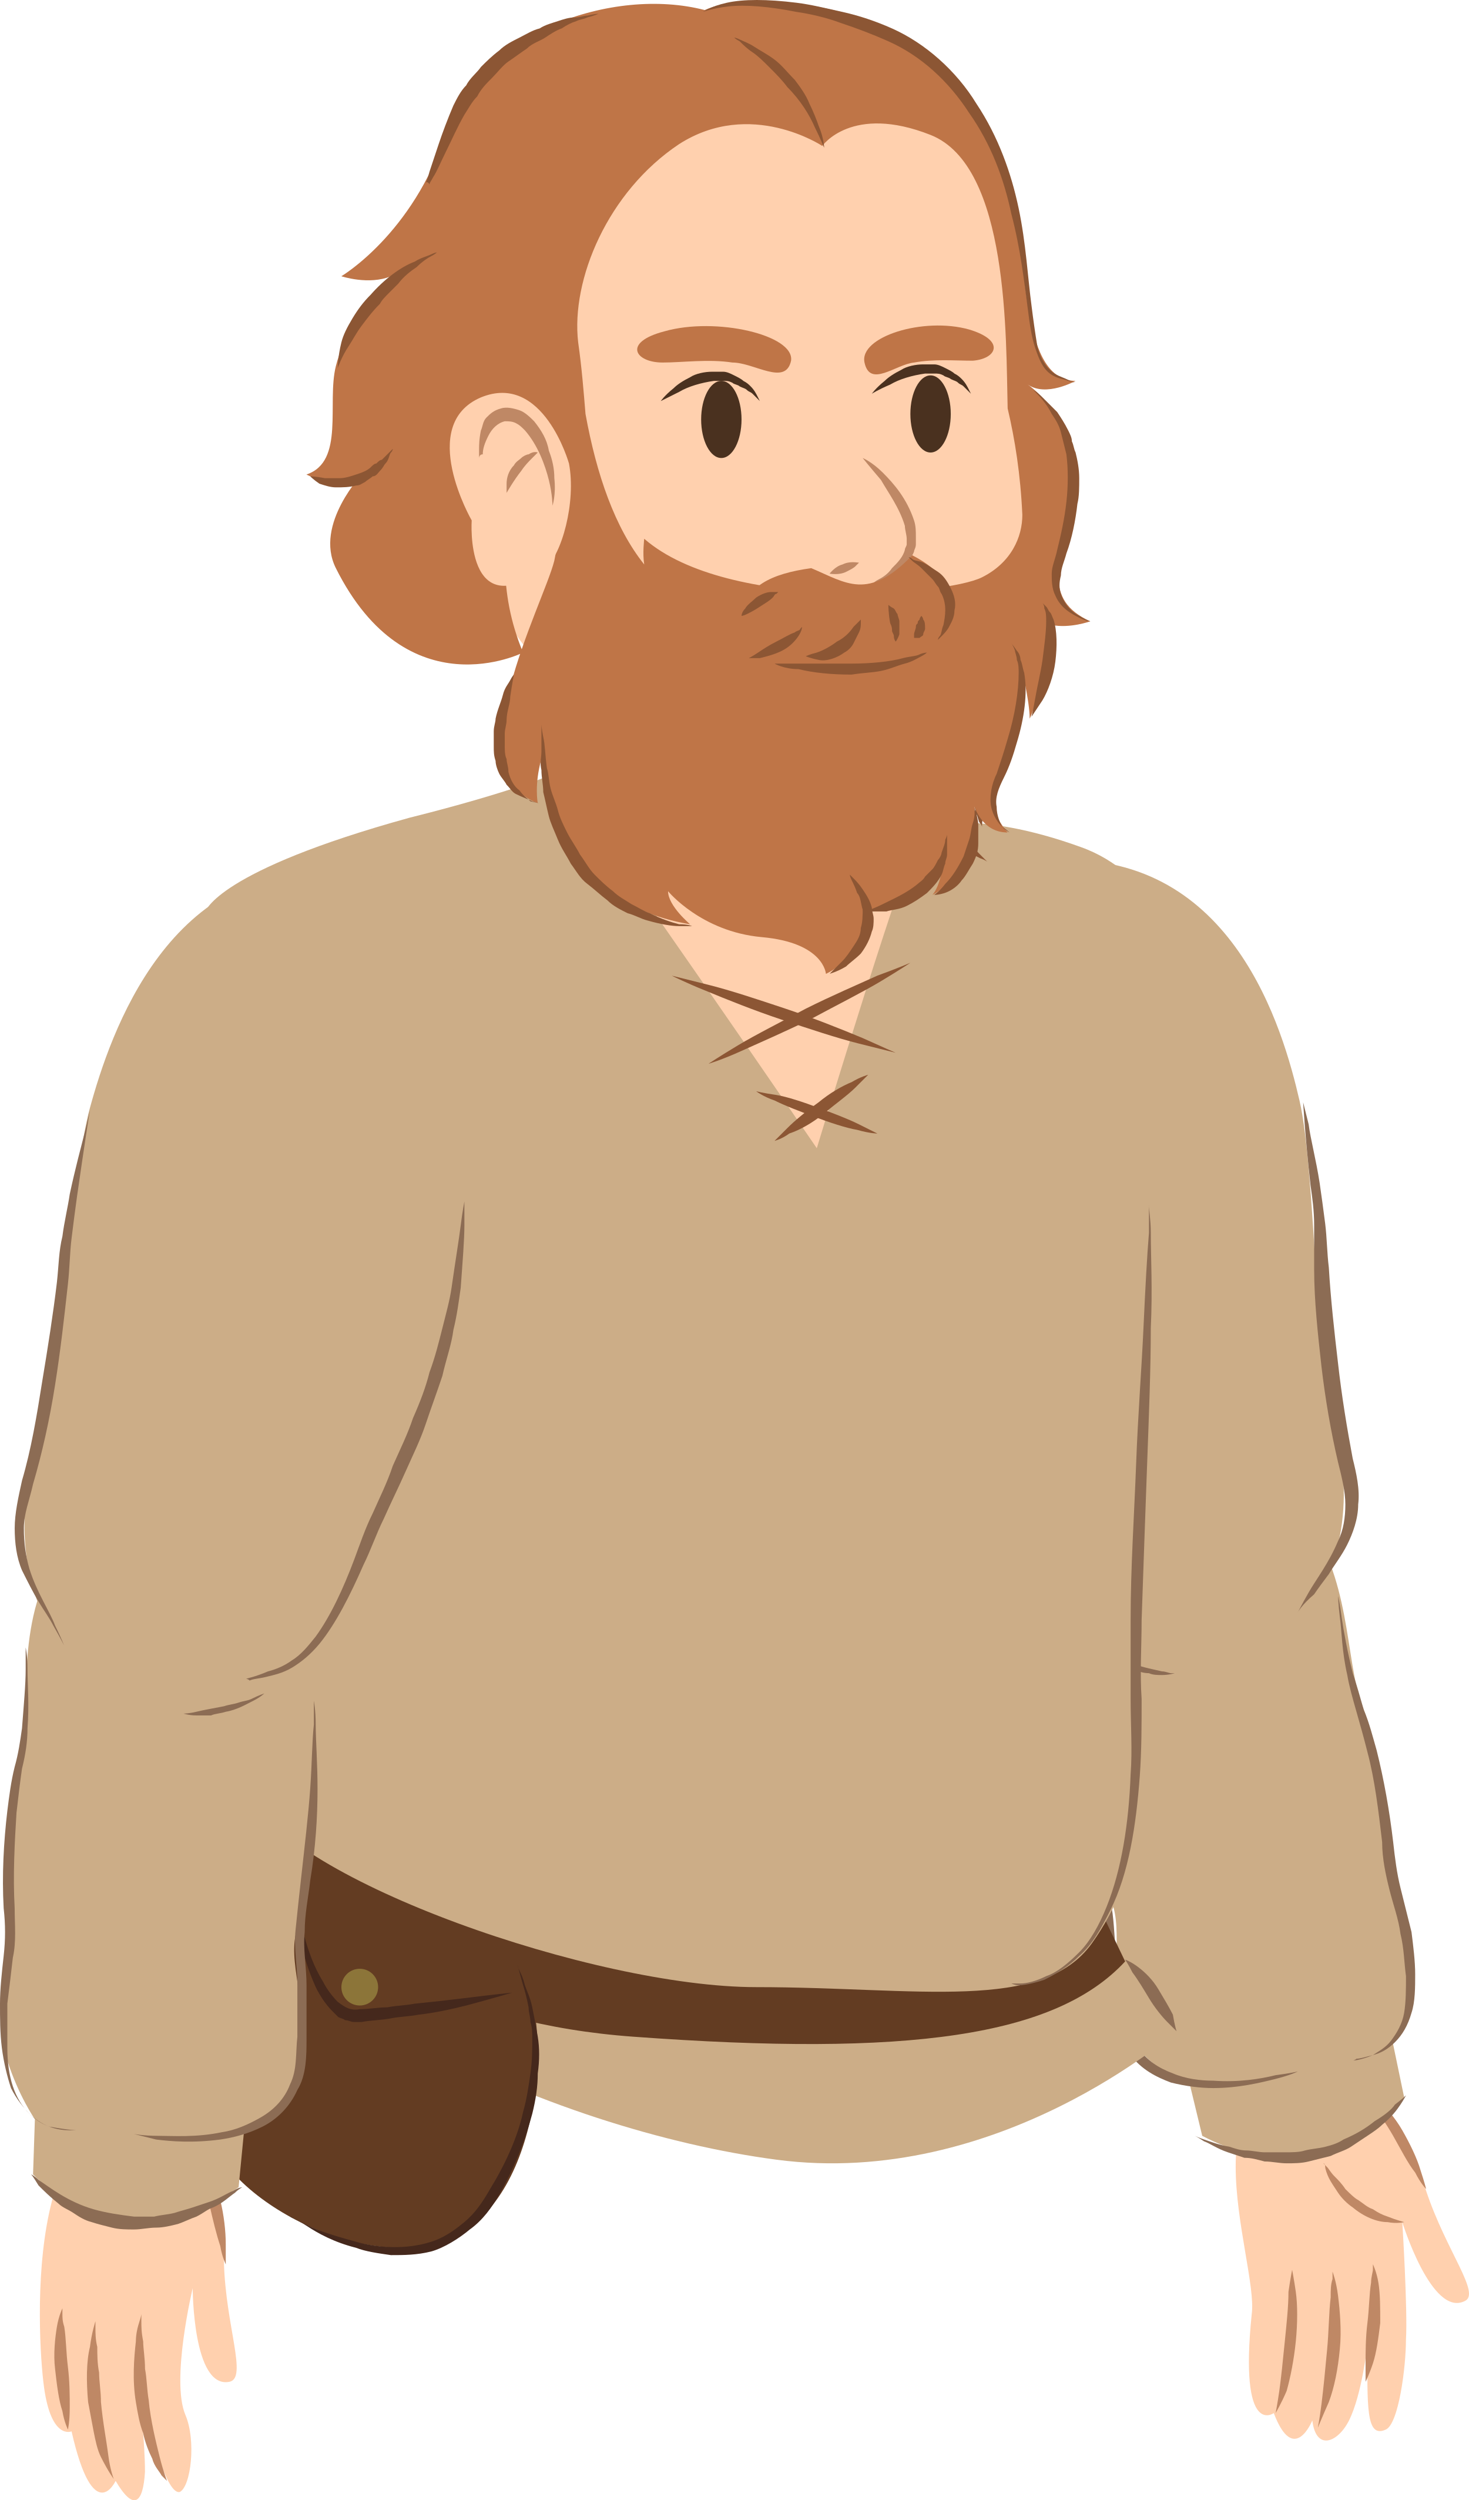 <svg version="1.1" xmlns="http://www.w3.org/2000/svg" xmlns:xlink="http://www.w3.org/1999/xlink" width="60.887" height="103.616" viewBox="0,0,60.887,103.616"><g transform="translate(-243.548,-111.78)"><g data-paper-data="{&quot;isPaintingLayer&quot;:true}" fill-rule="nonzero" stroke="none" stroke-width="1" stroke-linecap="butt" stroke-linejoin="miter" stroke-miterlimit="10" stroke-dasharray="" stroke-dashoffset="0" style="mix-blend-mode: normal"><g><g><path d="M299.007,197.859c0,0 2.434,0.989 3.652,4.717c0.837,2.51 2.282,4.26 1.598,4.565c-1.369,0.685 -2.587,-3.271 -2.587,-3.271c0,0 0.228,3.652 0.152,4.869c0,1.141 -0.304,3.499 -0.837,3.728c-0.837,0.38 -0.761,-0.989 -0.761,-3.499c0,0 -0.228,2.054 -0.761,3.119c-0.456,0.913 -1.369,1.293 -1.522,0c0,0 -0.761,1.902 -1.598,-0.304c0,0 -1.445,1.065 -0.913,-4.108c0.304,-2.206 -3.271,-10.803 3.576,-9.814z" fill="#ffd0ae"/><path d="M296.42,211.78c0,0 0.076,-0.38 0.152,-0.913c0.076,-0.533 0.152,-1.293 0.228,-2.054c0.076,-0.761 0.152,-1.445 0.152,-2.054c0.076,-0.533 0.152,-0.913 0.152,-0.913c0,0 0.076,0.38 0.152,0.913c0.076,0.533 0.076,1.293 0,2.054c-0.076,0.761 -0.228,1.522 -0.38,2.054c-0.228,0.533 -0.456,0.913 -0.456,0.913z" fill="#bf8865"/><path d="M298.17,212.389c0,0 0.076,-0.38 0.152,-0.989c0.076,-0.609 0.152,-1.369 0.228,-2.206c0.076,-0.761 0.076,-1.598 0.152,-2.206c0,-0.304 0,-0.533 0.076,-0.761c0,-0.152 0,-0.304 0,-0.304c0,0 0.152,0.38 0.228,0.989c0.076,0.609 0.152,1.445 0.076,2.206c-0.076,0.837 -0.228,1.598 -0.456,2.206c-0.304,0.685 -0.456,1.065 -0.456,1.065z" fill="#bf8865"/><path d="M300.148,210.487c0,0 0,-0.304 0,-0.761c0,-0.456 0,-1.065 0.076,-1.674c0.076,-0.609 0.076,-1.217 0.152,-1.674c0,-0.228 0.076,-0.456 0.076,-0.533c0,-0.152 0,-0.228 0,-0.228c0,0 0.152,0.304 0.228,0.761c0.076,0.456 0.076,1.065 0.076,1.674c-0.076,0.609 -0.152,1.217 -0.304,1.674c-0.152,0.456 -0.304,0.761 -0.304,0.761z" fill="#bf8865"/><path d="M299.768,198.391c0,0 0.076,0 0.228,0c0.152,0.076 0.38,0.152 0.533,0.304c0.38,0.304 0.837,0.837 1.141,1.369c0.304,0.533 0.609,1.141 0.761,1.674c0.152,0.456 0.228,0.761 0.228,0.761c0,0 -0.228,-0.228 -0.456,-0.685c-0.304,-0.38 -0.609,-0.989 -0.913,-1.522c-0.304,-0.533 -0.685,-1.065 -0.989,-1.445c-0.152,-0.152 -0.304,-0.304 -0.38,-0.38c-0.076,-0.076 -0.152,-0.076 -0.152,-0.076z" fill="#bf8865"/><path d="M301.746,203.869c0,0 -0.304,0.076 -0.685,0c-0.456,0 -0.989,-0.228 -1.445,-0.609c-0.228,-0.152 -0.456,-0.38 -0.609,-0.609c-0.152,-0.228 -0.304,-0.456 -0.38,-0.609c-0.076,-0.152 -0.152,-0.38 -0.152,-0.456c0,-0.152 -0.076,-0.152 -0.076,-0.152c0,0 0.076,0.076 0.152,0.152c0.076,0.076 0.152,0.228 0.304,0.38c0.152,0.152 0.304,0.304 0.456,0.533c0.152,0.152 0.38,0.38 0.533,0.456c0.228,0.152 0.38,0.304 0.609,0.38c0.228,0.152 0.38,0.228 0.609,0.304c0.38,0.152 0.685,0.228 0.685,0.228z" fill="#bf8865"/></g><g><path d="M301.746,198.696c0,0 -3.119,4.336 -8.368,1.598l-0.533,-2.206c0,0 -2.13,-0.533 -2.739,-2.663c-0.609,-2.13 0.076,-3.88 -0.609,-5.097c-0.609,-1.217 -1.902,-8.901 -2.358,-11.335c-1.369,-7.303 8.444,-6.619 10.422,-4.336c1.978,2.282 1.75,6.01 2.434,7.76c0.685,1.75 1.217,4.641 1.217,6.01c0,1.445 1.141,4.108 0.913,5.553c-0.304,1.445 -0.837,2.51 -0.837,2.51z" fill="#ccad87"/><path d="M297.333,197.63c0,0 -0.304,0.152 -0.913,0.304c-0.609,0.152 -1.522,0.38 -2.587,0.38c-0.533,0 -1.141,-0.076 -1.75,-0.228c-0.609,-0.228 -1.217,-0.533 -1.674,-1.141c-0.228,-0.304 -0.38,-0.609 -0.456,-0.989c-0.076,-0.38 -0.152,-0.685 -0.228,-1.065c-0.152,-0.685 -0.228,-1.445 -0.304,-2.13c-0.076,-0.761 -0.076,-1.445 -0.228,-2.13c-0.152,-0.685 -0.304,-1.369 -0.533,-1.978c-0.38,-1.293 -0.609,-2.51 -0.761,-3.576c-0.152,-1.065 -0.228,-1.978 -0.304,-2.587c-0.076,-0.609 -0.076,-0.989 -0.076,-0.989c0,0 0.076,0.38 0.152,0.989c0.076,0.609 0.228,1.522 0.456,2.51c0.228,1.065 0.533,2.282 0.913,3.499c0.152,0.609 0.38,1.293 0.533,2.054c0.152,0.685 0.152,1.445 0.228,2.13c0.076,0.685 0.152,1.369 0.304,2.13c0.076,0.38 0.152,0.685 0.228,0.989c0.076,0.304 0.228,0.609 0.38,0.837c0.38,0.533 0.837,0.837 1.445,1.065c0.533,0.228 1.141,0.304 1.674,0.304c1.065,0.076 1.978,-0.076 2.587,-0.228c0.609,-0.076 0.913,-0.152 0.913,-0.152z" fill="#8c6c54"/><path d="M299.616,197.174c0,0 0.304,0 0.837,-0.228c0.228,-0.152 0.533,-0.304 0.761,-0.609c0.228,-0.304 0.456,-0.685 0.533,-1.141c0.076,-0.456 0.076,-0.989 0.076,-1.522c-0.076,-0.533 -0.076,-1.141 -0.228,-1.75c-0.076,-0.609 -0.304,-1.217 -0.456,-1.826c-0.152,-0.609 -0.304,-1.293 -0.304,-1.978c-0.152,-1.293 -0.304,-2.587 -0.609,-3.728c-0.152,-0.609 -0.304,-1.141 -0.456,-1.674c-0.152,-0.533 -0.304,-1.065 -0.38,-1.522c-0.228,-0.989 -0.228,-1.826 -0.304,-2.358c-0.076,-0.609 -0.076,-0.913 -0.076,-0.913c0,0 0.076,0.304 0.152,0.913c0.076,0.533 0.228,1.369 0.456,2.282c0.152,0.456 0.304,0.989 0.456,1.522c0.228,0.533 0.38,1.141 0.533,1.674c0.304,1.217 0.533,2.51 0.685,3.804c0.076,0.685 0.152,1.293 0.304,1.902c0.152,0.609 0.304,1.217 0.456,1.826c0.076,0.609 0.152,1.217 0.152,1.75c0,0.533 0,1.141 -0.152,1.598c-0.152,0.533 -0.38,0.913 -0.685,1.217c-0.304,0.304 -0.609,0.456 -0.913,0.533c-0.304,0.076 -0.533,0.152 -0.685,0.152c-0.076,0.076 -0.152,0.076 -0.152,0.076z" fill="#8c6c54"/><path d="M301.822,198.619c0,0 -0.076,0.152 -0.228,0.38c-0.152,0.228 -0.38,0.533 -0.761,0.837c-0.152,0.152 -0.38,0.304 -0.609,0.456c-0.228,0.152 -0.456,0.304 -0.685,0.456c-0.228,0.152 -0.533,0.228 -0.837,0.38c-0.304,0.076 -0.609,0.152 -0.913,0.228c-0.304,0.076 -0.609,0.076 -0.913,0.076c-0.304,0 -0.609,-0.076 -0.913,-0.076c-0.304,-0.076 -0.533,-0.152 -0.837,-0.152c-0.228,-0.076 -0.456,-0.152 -0.685,-0.228c-0.456,-0.152 -0.761,-0.38 -0.989,-0.456c-0.228,-0.152 -0.38,-0.228 -0.38,-0.228c0,0 0.152,0.076 0.38,0.152c0.228,0.076 0.609,0.228 1.065,0.304c0.228,0.076 0.456,0.152 0.685,0.152c0.228,0 0.533,0.076 0.761,0.076c0.304,0 0.533,0 0.837,0c0.304,0 0.609,0 0.837,-0.076c0.304,-0.076 0.533,-0.076 0.837,-0.152c0.304,-0.076 0.533,-0.152 0.761,-0.304c0.533,-0.228 0.913,-0.456 1.293,-0.761c0.38,-0.228 0.685,-0.456 0.837,-0.685c0.304,-0.228 0.456,-0.38 0.456,-0.38z" fill="#8c6c54"/></g><g><path d="M288.889,180.285c0,0 0.228,0.076 0.533,0.152c0.152,0.076 0.304,0.076 0.533,0.152c0.152,0.076 0.38,0.152 0.609,0.152c0.38,0.152 0.837,0.228 1.141,0.304c0.152,0 0.304,0.076 0.38,0.076c0.076,0 0.152,0 0.152,0c0,0 -0.228,0.076 -0.533,0.076c-0.152,0 -0.38,0 -0.533,-0.076c-0.228,0 -0.456,-0.076 -0.609,-0.152c-0.456,-0.152 -0.837,-0.304 -1.141,-0.533c-0.304,0 -0.533,-0.152 -0.533,-0.152z" fill="#8c6c54"/><path d="M287.215,178.688c-1.217,-1.141 -1.598,-3.195 -3.88,-8.292c-2.282,-5.097 -4.108,-22.747 4.108,-22.975c7.227,-0.228 9.281,6.999 9.966,9.966c0.685,2.967 0.685,11.868 1.445,13.922c0.837,2.054 0.38,6.466 -1.826,7.531c-2.891,1.369 -8.597,0.989 -9.814,-0.152z" fill="#ccad87"/><path d="M289.802,179.753c0,0 -0.076,0 -0.304,-0.076c-0.152,-0.076 -0.456,-0.076 -0.761,-0.152c-0.304,-0.076 -0.761,-0.228 -1.141,-0.533c-0.38,-0.304 -0.837,-0.685 -1.141,-1.217c-0.685,-0.989 -1.217,-2.358 -1.75,-3.728c-0.533,-1.369 -1.217,-2.815 -1.75,-4.336c-0.228,-0.761 -0.533,-1.522 -0.685,-2.282c-0.228,-0.761 -0.38,-1.522 -0.533,-2.282c-0.152,-0.761 -0.228,-1.445 -0.304,-2.13c-0.076,-0.685 -0.076,-1.369 -0.076,-1.902c0,-0.609 0,-1.141 0,-1.674c0,-0.456 0,-0.913 0.076,-1.293c0.076,-0.685 0.076,-1.065 0.076,-1.065c0,0 0,0.38 0.076,1.065c0,0.38 0,0.761 0.076,1.293c0,0.456 0.076,1.065 0.076,1.598c0.076,0.609 0.076,1.217 0.228,1.902c0.076,0.685 0.228,1.369 0.38,2.13c0.152,0.761 0.304,1.445 0.533,2.206c0.228,0.761 0.456,1.522 0.761,2.206c0.533,1.522 1.141,2.967 1.674,4.412c0.228,0.685 0.456,1.369 0.685,2.054c0.228,0.609 0.533,1.217 0.837,1.674c0.304,0.533 0.685,0.913 0.989,1.217c0.38,0.304 0.761,0.456 1.065,0.609c0.533,0.152 0.913,0.304 0.913,0.304z" fill="#8c6c54"/><path d="M297.333,178.612c0,0 0.152,-0.304 0.456,-0.837c0.304,-0.533 0.837,-1.217 1.217,-2.13c0.228,-0.456 0.304,-0.989 0.304,-1.522c0,-0.533 -0.152,-1.141 -0.304,-1.75c-0.304,-1.293 -0.533,-2.663 -0.685,-3.956c-0.152,-1.369 -0.304,-2.739 -0.304,-4.032c0,-0.685 0,-1.293 0,-1.826c0,-0.609 -0.076,-1.141 -0.152,-1.674c-0.228,-2.054 -0.304,-3.423 -0.304,-3.423c0,0 0.076,0.304 0.228,0.913c0.076,0.609 0.304,1.445 0.456,2.434c0.076,0.533 0.152,1.065 0.228,1.674c0.076,0.609 0.076,1.217 0.152,1.826c0.076,1.293 0.228,2.663 0.38,3.956c0.152,1.369 0.38,2.739 0.609,3.956c0.152,0.609 0.304,1.293 0.228,1.902c0,0.609 -0.228,1.217 -0.456,1.674c-0.228,0.456 -0.533,0.837 -0.761,1.217c-0.228,0.304 -0.456,0.609 -0.609,0.837c-0.533,0.456 -0.685,0.761 -0.685,0.761z" fill="#8c6c54"/></g></g><g><g><path d="M287.291,189.795c0,0 4.565,4.641 5.021,6.162c0,0 -7.379,6.542 -16.584,5.325c-9.205,-1.217 -22.366,-6.923 -26.322,-15.976l5.477,-0.913c-0.076,0 25.029,9.89 32.408,5.401z" fill="#ccad87"/><path d="M292.312,195.957c0,0 -0.152,-0.152 -0.38,-0.38c-0.228,-0.228 -0.533,-0.609 -0.761,-0.989c-0.228,-0.38 -0.456,-0.761 -0.685,-1.065c-0.152,-0.304 -0.304,-0.533 -0.304,-0.533c0,0 0.228,0.076 0.533,0.304c0.304,0.228 0.609,0.533 0.837,0.913c0.228,0.38 0.456,0.761 0.609,1.065c0.076,0.456 0.152,0.685 0.152,0.685z" fill="#8c6c54"/></g><g><path d="M254.199,184.393c0,0 6.999,6.999 13.846,7.988c17.497,2.434 21.225,-1.217 21.225,-1.217l0.913,1.902c-2.891,3.119 -8.977,3.956 -20.388,3.119c-14.683,-1.065 -17.649,-11.563 -17.649,-11.563z" fill="#633c22"/><g><path d="M265.001,193.294c1.445,1.598 1.217,8.977 -2.358,11.031c-3.576,2.054 -10.118,-1.522 -10.422,-4.412c-0.304,-2.891 1.75,-9.509 3.956,-10.574c1.141,-0.533 7.379,2.358 8.825,3.956z" fill="#633c22"/><path d="M255.644,190.175c0,0 0.076,0.228 0.152,0.533c0.076,0.304 0.228,0.837 0.38,1.369c0.152,0.533 0.38,1.217 0.761,1.826c0.152,0.304 0.38,0.609 0.609,0.837c0.304,0.228 0.533,0.38 0.913,0.304c0.38,0 0.761,-0.076 1.141,-0.076c0.38,-0.076 0.761,-0.076 1.141,-0.152c0.761,-0.076 1.445,-0.152 2.054,-0.228c1.217,-0.152 1.978,-0.228 1.978,-0.228c0,0 -0.761,0.228 -1.902,0.533c-0.609,0.152 -1.293,0.304 -1.978,0.38c-0.38,0.076 -0.761,0.076 -1.141,0.152c-0.38,0.076 -0.837,0.076 -1.217,0.152h-0.152c-0.076,0 -0.152,0 -0.152,0c-0.152,0 -0.228,-0.076 -0.38,-0.076c-0.076,-0.076 -0.228,-0.076 -0.304,-0.152c-0.076,-0.076 -0.152,-0.152 -0.228,-0.228c-0.304,-0.304 -0.533,-0.685 -0.685,-0.989c-0.304,-0.685 -0.533,-1.369 -0.609,-1.978c-0.38,-1.141 -0.38,-1.978 -0.38,-1.978z" fill="#45281c"/><path d="M257.698,194.131c0,-0.42 0.341,-0.761 0.761,-0.761c0.42,0 0.761,0.341 0.761,0.761c0,0.42 -0.341,0.761 -0.761,0.761c-0.42,0 -0.761,-0.341 -0.761,-0.761z" fill="#8c7539"/><path d="M255.568,203.64c0,0 0.304,0.152 0.761,0.38c0.456,0.228 1.217,0.456 2.054,0.685c0.837,0.228 1.978,0.304 2.967,0c0.533,-0.152 0.989,-0.456 1.445,-0.837c0.456,-0.38 0.761,-0.837 1.065,-1.369c0.609,-0.989 1.141,-2.13 1.369,-3.195c0.152,-0.533 0.228,-1.065 0.304,-1.598c0.076,-0.533 0.076,-0.989 0.076,-1.445c0,-0.228 0,-0.456 -0.076,-0.685c0,-0.228 -0.076,-0.38 -0.076,-0.609c-0.076,-0.38 -0.152,-0.685 -0.228,-0.913c-0.152,-0.533 -0.228,-0.837 -0.228,-0.837c0,0 0,0.076 0.076,0.228c0.076,0.152 0.152,0.304 0.228,0.609c0.076,0.228 0.228,0.533 0.304,0.913c0.076,0.38 0.152,0.761 0.228,1.217c0.076,0.456 0.076,0.989 0,1.522c0,0.533 -0.076,1.065 -0.228,1.674c-0.304,1.141 -0.761,2.282 -1.369,3.347c-0.304,0.533 -0.685,1.065 -1.217,1.445c-0.456,0.38 -1.065,0.761 -1.598,0.913c-0.609,0.152 -1.141,0.152 -1.674,0.152c-0.533,-0.076 -1.065,-0.152 -1.445,-0.304c-0.913,-0.228 -1.598,-0.609 -2.054,-0.913c-0.228,-0.152 -0.38,-0.228 -0.533,-0.304c-0.076,-0.076 -0.152,-0.076 -0.152,-0.076z" fill="#45281c"/></g></g><g><g><g><path d="M279.912,139.509c0,0 1.141,6.238 2.434,7.912c1.293,1.674 3.652,3.499 3.652,3.499c0,0 -0.913,5.858 -7.531,8.216c-9.662,3.499 -18.41,-9.585 -18.41,-9.585c0,0 -0.761,-0.989 3.195,-2.358c3.88,-1.369 4.108,-7.76 4.108,-7.76c7.608,-8.825 12.552,0.076 12.552,0.076z" fill="#ffd0ae"/><path d="M266.523,143.845c1.522,1.826 10.879,15.519 10.879,15.519c0,0 3.88,-12.781 4.412,-13.313c0,0 2.13,-0.761 6.542,0.837c2.967,1.065 3.88,4.032 3.88,4.032c0,0 -0.989,12.933 -0.837,15.748c0.152,2.815 -0.837,16.204 -0.837,19.171c0,1.141 0.304,3.576 -1.75,6.466c-2.054,2.891 -7.227,1.826 -13.922,1.826c-6.695,0 -19.323,-4.412 -20.997,-7.988c-1.522,-3.347 1.445,-5.021 2.206,-9.966c0.761,-4.945 -4.032,-26.626 -4.032,-26.626c0,0 0.456,-1.674 8.444,-3.88c4.26,-1.065 6.01,-1.826 6.01,-1.826z" fill="#ccad87"/></g><path d="M275.652,159.06c0,0 0.228,-0.228 0.533,-0.533c0.304,-0.304 0.761,-0.685 1.293,-1.065c0.456,-0.38 0.989,-0.685 1.369,-0.837c0.38,-0.228 0.685,-0.304 0.685,-0.304c0,0 -0.228,0.228 -0.533,0.533c-0.304,0.304 -0.837,0.685 -1.293,1.065c-0.456,0.38 -0.989,0.685 -1.445,0.837c-0.304,0.228 -0.609,0.304 -0.609,0.304z" fill="#8c5634"/><path d="M274.891,157.006c0,0 0.304,0.076 0.837,0.152c0.456,0.076 1.141,0.304 1.75,0.533c0.609,0.228 1.217,0.456 1.674,0.685c0.456,0.228 0.761,0.38 0.761,0.38c0,0 -0.304,0 -0.837,-0.152c-0.456,-0.076 -1.141,-0.304 -1.75,-0.533c-0.609,-0.228 -1.217,-0.456 -1.674,-0.685c-0.456,-0.152 -0.761,-0.38 -0.761,-0.38z" fill="#8c5634"/><path d="M272.913,155.865c0,0 0.456,-0.304 1.217,-0.761c0.761,-0.456 1.826,-0.989 2.815,-1.522c1.065,-0.533 2.13,-0.989 2.967,-1.369c0.837,-0.304 1.369,-0.533 1.369,-0.533c0,0 -0.456,0.304 -1.217,0.761c-0.761,0.456 -1.826,0.989 -2.815,1.522c-1.065,0.533 -2.13,0.989 -2.967,1.369c-0.837,0.38 -1.369,0.533 -1.369,0.533z" fill="#8c5634"/><path d="M271.392,152.214c0,0 0.609,0.152 1.522,0.38c0.913,0.228 2.054,0.609 3.195,0.989c1.141,0.38 2.282,0.837 3.195,1.217c0.837,0.38 1.369,0.609 1.369,0.609c0,0 -0.609,-0.152 -1.522,-0.38c-0.913,-0.228 -2.054,-0.609 -3.195,-0.989c-1.141,-0.38 -2.282,-0.837 -3.195,-1.217c-0.761,-0.304 -1.369,-0.609 -1.369,-0.609z" fill="#8c5634"/></g><path d="M285.466,193.979c0,0 0.152,0 0.38,0c0.228,0 0.609,-0.076 1.065,-0.304c0.456,-0.152 0.913,-0.533 1.369,-0.989c0.456,-0.456 0.837,-1.141 1.141,-1.902c0.609,-1.522 0.913,-3.423 0.989,-5.477c0.076,-0.989 0,-2.054 0,-3.119c0,-1.065 0,-2.206 0,-3.271c0,-2.206 0.152,-4.412 0.228,-6.466c0.076,-2.054 0.228,-3.956 0.304,-5.63c0.076,-1.674 0.152,-3.043 0.228,-3.956c0,-0.989 0,-1.522 0,-1.522c0,0 0,0.152 0,0.38c0,0.228 0.076,0.609 0.076,1.141c0,0.989 0.076,2.358 0,3.956c0,1.674 -0.076,3.576 -0.152,5.63c-0.076,2.054 -0.152,4.26 -0.228,6.466c0,1.065 -0.076,2.206 0,3.271c0,1.065 0,2.13 -0.076,3.195c-0.152,2.054 -0.456,4.032 -1.217,5.553c-0.38,0.761 -0.761,1.445 -1.293,1.902c-0.456,0.456 -0.989,0.761 -1.445,0.989c-0.456,0.152 -0.837,0.228 -1.065,0.228c-0.152,0 -0.304,-0.076 -0.304,-0.076z" fill="#8c6c54"/><path d="M255.644,188.121c0,0 -0.076,-0.076 -0.228,-0.152c-0.152,-0.076 -0.38,-0.304 -0.685,-0.533c-0.304,-0.228 -0.609,-0.533 -0.913,-0.989c-0.304,-0.456 -0.609,-0.989 -0.685,-1.598c-0.152,-0.609 -0.076,-1.369 0.228,-2.054c0.304,-0.685 0.685,-1.369 0.989,-2.054c0.685,-1.369 1.217,-2.967 1.369,-4.565c0.152,-0.837 0.152,-1.598 0.152,-2.434c0,-0.837 -0.076,-1.598 -0.152,-2.358c-0.152,-1.522 -0.304,-2.967 -0.533,-4.26c-0.152,-1.217 -0.304,-2.282 -0.456,-2.967c-0.152,-0.685 -0.228,-1.141 -0.228,-1.141c0,0 0.152,0.38 0.304,1.141c0.152,0.685 0.38,1.75 0.609,2.967c0.228,1.217 0.456,2.663 0.685,4.184c0.076,0.761 0.152,1.598 0.228,2.434c0,0.837 0,1.674 -0.076,2.51c-0.228,1.674 -0.761,3.347 -1.522,4.717c-0.38,0.685 -0.761,1.369 -1.065,1.978c-0.304,0.609 -0.38,1.293 -0.304,1.826c0.228,1.217 0.913,2.054 1.369,2.587c0.228,0.228 0.456,0.456 0.609,0.609c0.228,0.076 0.304,0.152 0.304,0.152z" fill="#8c6c54"/></g></g><g><g><g><path d="M250.699,199.989c0,0 1.978,1.598 2.13,5.553c0.076,2.663 0.989,4.793 0.228,4.945c-1.522,0.304 -1.522,-3.88 -1.522,-3.88c0,0 -0.913,3.804 -0.304,5.249c0.456,1.065 0.228,2.967 -0.228,3.195c-0.533,0.152 -1.217,-2.434 -1.674,-4.108c0,0 0.228,2.054 0.228,3.271c-0.076,1.293 -0.456,1.674 -1.217,0.38c0,0 -0.913,1.978 -1.826,-2.054c0,0 -0.837,0.38 -1.141,-1.826c-0.304,-2.206 -0.913,-13.465 5.325,-10.727z" fill="#ffd0ae"/><path d="M250.471,214.595c0,0 -0.076,-0.076 -0.228,-0.228c-0.076,-0.152 -0.304,-0.38 -0.38,-0.685c-0.152,-0.304 -0.304,-0.685 -0.38,-1.065c-0.152,-0.38 -0.228,-0.837 -0.304,-1.293c-0.152,-0.913 -0.076,-1.826 0,-2.51c0,-0.304 0.076,-0.609 0.152,-0.837c0.076,-0.228 0.076,-0.304 0.076,-0.304c0,0 0,0.076 0,0.304c0,0.228 0,0.456 0.076,0.837c0,0.304 0.076,0.685 0.076,1.141c0.076,0.38 0.076,0.837 0.152,1.293c0.076,0.837 0.304,1.75 0.456,2.358c0.152,0.609 0.304,0.989 0.304,0.989z" fill="#bf8865"/><path d="M248.265,214.519c0,0 -0.228,-0.304 -0.533,-0.913c-0.152,-0.304 -0.228,-0.685 -0.304,-1.065c-0.076,-0.38 -0.152,-0.837 -0.228,-1.217c-0.076,-0.837 -0.076,-1.674 0.076,-2.282c0.076,-0.609 0.228,-1.065 0.228,-1.065c0,0 0,0.076 0,0.304c0,0.152 0,0.456 0.076,0.761c0,0.304 0,0.685 0.076,1.065c0,0.38 0.076,0.761 0.076,1.217c0.076,0.837 0.228,1.598 0.304,2.206c0.076,0.609 0.228,0.989 0.228,0.989z" fill="#bf8865"/><path d="M246.363,212.465c0,0 -0.152,-0.304 -0.228,-0.761c-0.152,-0.456 -0.228,-1.065 -0.304,-1.75c-0.076,-0.609 0,-1.293 0.076,-1.75c0.076,-0.456 0.228,-0.761 0.228,-0.761c0,0 0,0.076 0,0.228c0,0.152 0,0.304 0.076,0.533c0.076,0.456 0.076,1.065 0.152,1.674c0.076,0.609 0.076,1.217 0.076,1.674c0,0.609 -0.076,0.913 -0.076,0.913z" fill="#bf8865"/></g><path d="M251.232,200.75c0,0 0.076,0 0.228,0.076c0.152,0.076 0.304,0.228 0.456,0.456c0.304,0.38 0.533,1.065 0.761,1.674c0.152,0.609 0.228,1.293 0.228,1.826c0,0.533 0,0.837 0,0.837c0,0 -0.152,-0.304 -0.228,-0.761c-0.152,-0.456 -0.304,-1.065 -0.456,-1.75c-0.152,-0.609 -0.304,-1.217 -0.456,-1.674c-0.076,-0.228 -0.152,-0.38 -0.228,-0.533c-0.228,-0.076 -0.304,-0.152 -0.304,-0.152z" fill="#bf8865"/></g><g><path d="M244.994,199.608c0,0 -0.685,-0.989 -1.141,-2.434c-0.456,-1.445 0.38,-4.412 0.152,-5.858c-0.152,-1.445 -0.076,-4.488 0.38,-6.39c0.456,-1.902 -0.228,-5.706 1.369,-8.292c1.598,-2.663 11.259,-4.717 10.879,3.043c-0.152,2.587 -0.304,10.651 -0.761,12.02c-0.456,1.369 0.456,3.043 0.152,5.325c-0.304,2.282 -2.358,3.043 -2.358,3.043l-0.228,2.358c-4.869,3.499 -8.52,-0.533 -8.52,-0.533z" fill="#ccad87"/><path d="M249.102,200.217c0,0 0.38,0.076 0.989,0.076c0.609,0 1.598,0.076 2.663,-0.152c0.533,-0.076 1.065,-0.304 1.598,-0.609c0.533,-0.304 0.989,-0.761 1.217,-1.369c0.304,-0.609 0.228,-1.293 0.304,-1.978c0,-0.685 0,-1.445 0,-2.206c0,-0.685 -0.152,-1.445 -0.076,-2.206c0.076,-0.761 0.152,-1.445 0.228,-2.13c0.152,-1.369 0.304,-2.663 0.38,-3.728c0.076,-1.065 0.076,-1.978 0.152,-2.663c0,-0.609 0,-0.989 0,-0.989c0,0 0.076,0.38 0.076,0.989c0,0.609 0.076,1.598 0.076,2.663c0,1.141 -0.076,2.434 -0.304,3.804c-0.076,0.685 -0.228,1.369 -0.228,2.13c-0.076,0.685 0.076,1.445 0.076,2.206c0,0.761 0,1.445 0,2.206c0,0.685 0,1.522 -0.38,2.13c-0.304,0.685 -0.837,1.217 -1.445,1.522c-0.609,0.304 -1.217,0.456 -1.75,0.533c-1.141,0.152 -2.054,0.076 -2.663,0c-0.609,-0.152 -0.913,-0.228 -0.913,-0.228z" fill="#8c6c54"/><path d="M246.743,200.065c0,0 -0.076,0 -0.228,0c-0.152,0 -0.38,0 -0.685,-0.076c-0.304,-0.076 -0.609,-0.228 -0.989,-0.533c-0.304,-0.304 -0.609,-0.685 -0.837,-1.141c-0.152,-0.456 -0.304,-1.065 -0.38,-1.674c-0.076,-0.609 -0.076,-1.217 -0.076,-1.826c0,-0.609 0.076,-1.293 0.152,-1.978c0.076,-0.685 0.076,-1.293 0,-1.978c-0.076,-1.369 0,-2.739 0.152,-4.032c0.076,-0.609 0.152,-1.217 0.304,-1.826c0.152,-0.533 0.228,-1.065 0.304,-1.598c0.076,-0.989 0.152,-1.826 0.152,-2.434c0,-0.609 0,-0.913 0,-0.913c0,0 0.076,0.304 0.076,0.913c0,0.609 0.076,1.445 0,2.434c0,0.533 -0.076,1.065 -0.228,1.674c-0.076,0.533 -0.152,1.141 -0.228,1.826c-0.076,1.217 -0.152,2.587 -0.076,3.956c0,0.685 0.076,1.369 -0.076,2.054c-0.076,0.685 -0.152,1.293 -0.228,1.902c0,0.609 0,1.217 0,1.826c0,0.609 0.076,1.141 0.228,1.598c0.152,0.456 0.38,0.837 0.685,1.141c0.304,0.304 0.609,0.456 0.837,0.533c0.837,0.152 1.141,0.152 1.141,0.152z" fill="#8c6c54"/><path d="M244.841,201.891c0,0 0.152,0.076 0.304,0.228c0.228,0.152 0.533,0.38 0.913,0.609c0.38,0.228 0.837,0.456 1.369,0.609c0.533,0.152 1.065,0.228 1.674,0.304c0.304,0 0.609,0 0.837,0c0.304,-0.076 0.533,-0.076 0.837,-0.152c0.228,-0.076 0.533,-0.152 0.761,-0.228c0.228,-0.076 0.456,-0.152 0.685,-0.228c0.456,-0.152 0.761,-0.38 0.989,-0.456c0.228,-0.152 0.38,-0.152 0.38,-0.152c0,0 -0.152,0.076 -0.304,0.228c-0.228,0.152 -0.533,0.456 -0.913,0.609c-0.228,0.076 -0.38,0.228 -0.685,0.38c-0.228,0.076 -0.533,0.228 -0.761,0.304c-0.304,0.076 -0.609,0.152 -0.913,0.152c-0.304,0 -0.609,0.076 -0.913,0.076c-0.304,0 -0.609,0 -0.913,-0.076c-0.304,-0.076 -0.609,-0.152 -0.837,-0.228c-0.304,-0.076 -0.533,-0.228 -0.761,-0.38c-0.228,-0.152 -0.456,-0.228 -0.609,-0.38c-0.38,-0.304 -0.609,-0.533 -0.837,-0.761c-0.228,-0.38 -0.304,-0.456 -0.304,-0.456z" fill="#8c6c54"/></g><g><path d="M254.503,181.959c0,0 -0.152,0.152 -0.456,0.304c-0.304,0.152 -0.685,0.38 -1.141,0.456c-0.228,0.076 -0.456,0.076 -0.609,0.152c-0.228,0 -0.38,0 -0.609,0c-0.304,0 -0.533,-0.076 -0.533,-0.076c0,0 0.228,0 0.533,-0.076c0.304,-0.076 0.761,-0.152 1.141,-0.228c0.228,-0.076 0.38,-0.076 0.609,-0.152c0.228,-0.076 0.38,-0.076 0.533,-0.152c0.304,-0.152 0.533,-0.228 0.533,-0.228z" fill="#8c6c54"/><path d="M246.515,179.981c-2.13,-1.217 -2.358,-5.858 -1.445,-7.912c0.913,-2.054 1.369,-11.335 2.206,-14.378c0.837,-3.043 3.271,-10.422 10.498,-9.814c8.216,0.685 5.401,18.867 2.891,24.04c-2.51,5.173 -3.043,7.303 -4.26,8.444c-1.369,1.141 -7.075,1.217 -9.89,-0.38z" fill="#ccad87"/><path d="M253.742,181.35c0,0 0.38,-0.076 0.913,-0.304c0.304,-0.076 0.685,-0.228 0.989,-0.456c0.38,-0.228 0.685,-0.609 0.989,-0.989c0.609,-0.837 1.141,-1.978 1.598,-3.195c0.228,-0.609 0.456,-1.293 0.761,-1.902c0.304,-0.685 0.609,-1.293 0.837,-1.978c0.304,-0.685 0.609,-1.293 0.837,-1.978c0.304,-0.685 0.533,-1.293 0.685,-1.902c0.228,-0.609 0.38,-1.217 0.533,-1.826c0.152,-0.609 0.304,-1.141 0.38,-1.674c0.152,-1.065 0.304,-1.978 0.38,-2.587c0.076,-0.609 0.152,-0.989 0.152,-0.989c0,0 0,0.38 0,0.989c0,0.609 -0.076,1.522 -0.152,2.587c-0.076,0.533 -0.152,1.141 -0.304,1.75c-0.076,0.609 -0.304,1.217 -0.456,1.902c-0.228,0.685 -0.456,1.293 -0.685,1.978c-0.228,0.685 -0.533,1.293 -0.837,1.978c-0.304,0.685 -0.609,1.293 -0.913,1.978c-0.304,0.609 -0.533,1.293 -0.837,1.902c-0.533,1.217 -1.141,2.434 -1.826,3.271c-0.38,0.456 -0.761,0.761 -1.141,0.989c-0.38,0.228 -0.761,0.304 -1.065,0.38c-0.304,0.076 -0.533,0.076 -0.685,0.152c-0.076,-0.076 -0.152,-0.076 -0.152,-0.076z" fill="#8c6c54"/><path d="M246.211,179.981c0,0 -0.152,-0.304 -0.456,-0.837c-0.152,-0.304 -0.38,-0.609 -0.609,-0.989c-0.228,-0.38 -0.456,-0.837 -0.685,-1.293c-0.228,-0.533 -0.304,-1.141 -0.304,-1.75c0,-0.609 0.152,-1.293 0.304,-1.978c0.38,-1.293 0.609,-2.663 0.837,-4.108c0.228,-1.369 0.456,-2.815 0.609,-4.108c0.076,-0.685 0.076,-1.293 0.228,-1.902c0.076,-0.609 0.228,-1.217 0.304,-1.75c0.228,-1.065 0.456,-1.902 0.609,-2.51c0.152,-0.609 0.228,-0.989 0.228,-0.989c0,0 -0.228,1.445 -0.533,3.576c-0.076,0.533 -0.152,1.141 -0.228,1.75c-0.076,0.609 -0.076,1.217 -0.152,1.902c-0.152,1.369 -0.304,2.739 -0.533,4.184c-0.228,1.445 -0.533,2.815 -0.913,4.108c-0.152,0.685 -0.38,1.217 -0.38,1.826c0,0.609 0.076,1.141 0.228,1.674c0.304,0.989 0.837,1.75 1.065,2.358c0.228,0.456 0.38,0.837 0.38,0.837z" fill="#8c6c54"/></g></g><g><g><g fill="#000000" font-family="&quot;Helvetica Neue&quot;, Helvetica, Arial, sans-serif" font-weight="400" font-size="16" text-anchor="start"/><g fill="#8c5634"><path d="M285.313,135.629c0,0 -0.152,0.228 -0.38,0.609c-0.076,0.152 -0.228,0.38 -0.304,0.685c-0.076,0.228 -0.228,0.533 -0.304,0.761c-0.228,0.533 -0.304,1.065 -0.38,1.522c-0.076,0.228 -0.076,0.38 -0.076,0.533c0,0.152 -0.076,0.228 -0.076,0.228c0,0 0,-0.076 -0.076,-0.228c0,-0.152 -0.076,-0.304 -0.076,-0.533c0,-0.228 0,-0.456 0,-0.761c0,-0.304 0.076,-0.609 0.228,-0.837c0.228,-0.609 0.533,-1.065 0.913,-1.445c0.304,-0.38 0.533,-0.533 0.533,-0.533z"/><path d="M283.944,137.835c0,0 -0.152,-0.152 -0.304,-0.304c-0.152,-0.152 -0.38,-0.456 -0.609,-0.685c-0.228,-0.228 -0.456,-0.456 -0.609,-0.685c-0.076,-0.076 -0.152,-0.152 -0.228,-0.228c-0.076,-0.076 -0.076,-0.076 -0.076,-0.076c0,0 0.152,0 0.456,0.152c0.228,0.076 0.533,0.304 0.761,0.609c0.228,0.304 0.38,0.609 0.533,0.837c0.076,0.228 0.076,0.38 0.076,0.38z"/><path d="M285.237,142.628c0,0 -0.152,0.228 -0.228,0.533c-0.152,0.304 -0.304,0.685 -0.456,1.141c-0.152,0.38 -0.228,0.837 -0.228,1.141c-0.076,0.304 -0.076,0.609 -0.076,0.609c0,0 0,-0.076 -0.076,-0.152c-0.076,-0.076 -0.076,-0.228 -0.152,-0.38c-0.076,-0.152 -0.076,-0.38 -0.076,-0.609c0,-0.228 0.076,-0.456 0.152,-0.685c0.152,-0.456 0.456,-0.913 0.685,-1.141c0.228,-0.38 0.456,-0.456 0.456,-0.456z"/><path d="M283.716,143.389c0,0 0.076,0.076 0.152,0.152c0.076,0.076 0.152,0.228 0.228,0.304c0.076,0.152 0.076,0.304 0.076,0.38c0,0.076 0,0.228 0,0.228c0,0 -0.076,-0.076 -0.152,-0.152c-0.076,-0.076 -0.152,-0.228 -0.228,-0.304c-0.076,-0.152 -0.076,-0.304 -0.076,-0.38c0,-0.152 0,-0.228 0,-0.228z"/><g font-family="&quot;Helvetica Neue&quot;, Helvetica, Arial, sans-serif" font-weight="400" font-size="16" text-anchor="start"/><path d="M283.259,141.259c0,0 -0.076,0.076 -0.152,0.304c-0.076,0.152 -0.152,0.456 -0.228,0.761c-0.076,0.152 -0.076,0.304 -0.152,0.533c-0.076,0.152 -0.076,0.38 -0.076,0.609c0,0.228 0,0.38 0,0.609c0,0.228 0,0.38 0.076,0.609c0,0.228 0.152,0.38 0.152,0.609c0.076,0.228 0.152,0.38 0.228,0.533c0.076,0.152 0.228,0.304 0.304,0.456c0.076,0.152 0.228,0.304 0.304,0.38c0.228,0.304 0.38,0.456 0.533,0.609c0.152,0.152 0.228,0.228 0.228,0.228c0,0 -0.076,-0.076 -0.304,-0.152c-0.152,-0.076 -0.456,-0.228 -0.685,-0.456c-0.152,-0.152 -0.304,-0.228 -0.38,-0.38c-0.152,-0.152 -0.228,-0.304 -0.38,-0.533c-0.076,-0.228 -0.228,-0.38 -0.304,-0.609c-0.076,-0.228 -0.152,-0.456 -0.228,-0.685c-0.076,-0.228 -0.076,-0.456 -0.076,-0.685c0,-0.228 0,-0.456 0.076,-0.685c0.076,-0.228 0.076,-0.456 0.152,-0.609c0.076,-0.228 0.152,-0.38 0.228,-0.533c0.304,-0.609 0.685,-0.913 0.685,-0.913z"/></g></g><g><g><path d="M262.11,131.749c-1.217,-5.782 -0.761,-18.03 9.966,-19.323c6.847,-0.837 15.291,3.043 13.313,16.356c0,0 1.293,5.021 0.076,8.749c-1.217,3.728 -2.891,7.227 -7.303,7.608c-6.39,0.533 -14.302,-5.173 -16.052,-13.389z" fill="#ffd0ae"/><path d="M286.074,134.336c0,0 0,0.38 -0.076,1.065c-0.076,0.685 -0.152,1.674 -0.456,2.815c-0.304,1.141 -0.761,2.434 -1.598,3.728c-0.837,1.217 -2.054,2.434 -3.576,2.967c-0.761,0.304 -1.598,0.38 -2.358,0.38c-0.761,0 -1.522,-0.076 -2.282,-0.228c-1.445,-0.228 -2.815,-0.609 -3.956,-1.065c-1.065,-0.456 -1.902,-1.065 -2.434,-1.445c-0.304,-0.228 -0.456,-0.38 -0.609,-0.533c-0.152,-0.152 -0.228,-0.228 -0.228,-0.228c0,0 0.304,0.228 0.913,0.609c0.609,0.38 1.445,0.837 2.51,1.293c1.065,0.38 2.434,0.761 3.88,0.913c0.761,0.076 1.445,0.152 2.282,0.228c0.761,0.076 1.522,-0.076 2.206,-0.304c1.445,-0.533 2.587,-1.598 3.423,-2.815c0.837,-1.217 1.369,-2.51 1.674,-3.576c0.304,-1.141 0.533,-2.13 0.609,-2.739c0.076,-0.685 0.076,-1.065 0.076,-1.065z" fill="#bf8865"/></g><g fill="#4a311f"><path d="M272.609,129.163c0,-0.882 0.375,-1.598 0.837,-1.598c0.462,0 0.837,0.715 0.837,1.598c0,0.882 -0.375,1.598 -0.837,1.598c-0.462,0 -0.837,-0.715 -0.837,-1.598z"/><path d="M270.935,128.402c0,0 0.152,-0.228 0.533,-0.533c0.152,-0.152 0.38,-0.304 0.685,-0.456c0.228,-0.152 0.609,-0.228 0.913,-0.228c0.152,0 0.304,0 0.456,0c0.152,0 0.304,0.076 0.456,0.152c0.152,0.076 0.304,0.152 0.38,0.228c0.152,0.076 0.228,0.152 0.304,0.228c0.152,0.152 0.228,0.304 0.304,0.456c0.076,0.152 0.076,0.152 0.076,0.152c0,0 -0.076,-0.076 -0.152,-0.152c-0.076,-0.076 -0.076,-0.076 -0.152,-0.152c-0.076,-0.076 -0.152,-0.076 -0.228,-0.152c-0.076,-0.076 -0.152,-0.076 -0.304,-0.152c-0.076,-0.076 -0.228,-0.076 -0.304,-0.152c-0.152,-0.076 -0.228,-0.076 -0.38,-0.076c-0.152,0 -0.228,0 -0.38,0c-0.533,0.076 -1.065,0.228 -1.445,0.456c-0.456,0.228 -0.761,0.38 -0.761,0.38z"/></g><g><g><path d="M287.139,137.683c-0.152,2.282 -0.913,3.88 -0.913,3.88c0,-0.761 -0.38,-2.282 -0.38,-2.282c0.228,1.369 -0.38,3.728 -0.989,4.793c-0.609,1.065 0.456,2.206 0.456,2.206c-1.065,0 -1.369,-1.065 -1.369,-1.065c0.304,2.663 -1.75,3.652 -1.75,3.652c0.456,-0.533 0.456,-1.75 0.456,-1.75c-0.456,2.358 -3.347,2.434 -3.347,2.434c0.228,1.826 -1.522,2.587 -1.522,2.587c0,0 -0.076,-1.293 -2.663,-1.522c-2.51,-0.228 -3.88,-1.902 -3.88,-1.902c0,0.609 0.913,1.369 0.913,1.369c-6.01,-0.989 -6.162,-6.847 -6.162,-6.847c-0.304,1.065 -0.152,1.826 -0.152,1.826c-3.499,-1.293 0.228,-8.216 0.685,-10.042c0.228,-1.065 0.304,-2.815 0.304,-4.032c-0.152,-0.609 -0.38,-1.293 -0.609,-1.522c0,0 -3.119,4.26 -0.989,9.357c0,0 -4.793,2.434 -7.76,-3.499c-0.913,-1.826 1.141,-3.956 1.141,-3.956c-0.989,0.837 -2.358,0.076 -2.358,0.076c1.598,-0.533 0.837,-2.967 1.217,-4.488c0.609,-2.358 2.282,-3.728 2.282,-3.728c-0.913,0.38 -2.054,0 -2.054,0c0,0 2.967,-1.75 4.336,-5.934c1.369,-4.184 6.923,-6.086 10.727,-5.097c0,0 1.75,-0.913 5.63,0.076c3.88,0.989 6.999,5.401 7.303,7.988c0.38,2.587 0.228,7.303 2.434,7.303c0,0 -1.217,0.685 -1.978,0.152c0.533,0.38 2.13,1.826 1.75,4.412c-0.456,3.043 -1.141,4.488 0.837,5.401c0,0 -0.837,0.304 -1.598,0.152zM285.922,133.119c-0.076,-1.674 -0.304,-3.119 -0.609,-4.412c-0.076,-2.891 0.076,-10.042 -3.195,-11.335c-3.271,-1.293 -4.488,0.456 -4.488,0.456c0,0 -2.967,-1.978 -5.934,-0.076c-2.967,1.978 -4.488,5.63 -4.184,8.216c0.152,1.065 0.228,2.054 0.304,2.967c0.456,2.51 1.217,4.717 2.434,6.238c-0.076,-0.456 0,-1.065 0,-1.065c3.499,3.043 12.476,2.358 13.998,1.598c1.217,-0.609 1.674,-1.674 1.674,-2.587z" fill="#bf7547"/><path d="M288.737,137.531c0,0 -0.152,0 -0.456,-0.152c-0.304,-0.152 -0.761,-0.38 -0.989,-0.913c-0.152,-0.304 -0.152,-0.609 -0.152,-0.913c0,-0.304 0.152,-0.609 0.228,-0.989c0.152,-0.609 0.304,-1.293 0.38,-1.978c0.076,-0.685 0.076,-1.369 0,-1.978c-0.076,-0.304 -0.152,-0.609 -0.228,-0.913c-0.076,-0.304 -0.228,-0.533 -0.38,-0.761c-0.228,-0.456 -0.533,-0.761 -0.761,-0.989c-0.228,-0.228 -0.38,-0.304 -0.38,-0.304c0,0 0.152,0.076 0.38,0.304c0.152,0.076 0.304,0.228 0.456,0.38c0.152,0.152 0.304,0.304 0.533,0.533c0.152,0.228 0.304,0.456 0.456,0.761c0.076,0.152 0.152,0.304 0.152,0.456c0.076,0.152 0.076,0.304 0.152,0.456c0.076,0.304 0.152,0.685 0.152,1.065c0,0.38 0,0.761 -0.076,1.065c-0.076,0.685 -0.228,1.445 -0.456,2.054c-0.076,0.304 -0.228,0.609 -0.228,0.913c-0.076,0.304 -0.076,0.533 0,0.761c0.152,0.456 0.456,0.761 0.761,0.913c0.228,0.152 0.456,0.228 0.456,0.228z" fill="#8c5634"/><path d="M288.128,127.641c0,0 -0.076,0 -0.304,-0.076c-0.152,-0.076 -0.456,-0.076 -0.761,-0.304c-0.304,-0.228 -0.456,-0.609 -0.609,-1.065c-0.152,-0.456 -0.228,-0.989 -0.304,-1.598c-0.152,-1.141 -0.304,-2.51 -0.685,-3.956c-0.304,-1.445 -0.837,-2.891 -1.75,-4.184c-0.837,-1.293 -1.978,-2.358 -3.347,-2.967c-0.685,-0.304 -1.293,-0.533 -1.978,-0.761c-0.609,-0.228 -1.293,-0.38 -1.826,-0.456c-1.141,-0.228 -2.13,-0.304 -2.815,-0.228c-0.685,0.076 -1.065,0.228 -1.065,0.228c0,0 0.304,-0.228 0.989,-0.38c0.685,-0.152 1.674,-0.152 2.891,0c0.609,0.076 1.217,0.228 1.902,0.38c0.685,0.152 1.369,0.38 2.054,0.685c1.369,0.609 2.663,1.75 3.499,3.119c0.913,1.369 1.445,2.891 1.75,4.336c0.304,1.445 0.38,2.891 0.533,4.032c0.076,0.609 0.152,1.141 0.228,1.598c0.076,0.456 0.304,0.837 0.533,1.065c0.228,0.228 0.533,0.304 0.685,0.38c0.304,0.152 0.38,0.152 0.38,0.152z" fill="#8c5634"/><path d="M277.706,117.904c0,0 -0.152,-0.38 -0.38,-0.837c-0.228,-0.533 -0.609,-1.141 -1.141,-1.674c-0.228,-0.304 -0.456,-0.533 -0.761,-0.837c-0.228,-0.228 -0.456,-0.456 -0.685,-0.609c-0.228,-0.152 -0.38,-0.304 -0.533,-0.456c-0.152,-0.076 -0.228,-0.152 -0.228,-0.152c0,0 0.076,0 0.228,0.076c0.152,0.076 0.38,0.152 0.609,0.304c0.228,0.152 0.533,0.304 0.837,0.533c0.304,0.228 0.533,0.533 0.837,0.837c0.228,0.304 0.456,0.609 0.609,0.989c0.152,0.304 0.304,0.685 0.38,0.913c0.228,0.533 0.228,0.913 0.228,0.913z" fill="#8c5634"/><path d="M257.546,127.033c0,0 0,-0.456 0.152,-1.065c0.076,-0.304 0.228,-0.609 0.456,-0.989c0.228,-0.38 0.456,-0.685 0.761,-0.989c0.533,-0.609 1.217,-1.141 1.826,-1.369c0.228,-0.152 0.533,-0.228 0.685,-0.304c0.152,-0.076 0.228,-0.076 0.228,-0.076c0,0 -0.076,0.076 -0.228,0.152c-0.152,0.076 -0.38,0.228 -0.609,0.456c-0.228,0.152 -0.533,0.38 -0.761,0.685c-0.152,0.152 -0.304,0.304 -0.38,0.38c-0.152,0.152 -0.304,0.304 -0.38,0.456c-0.304,0.304 -0.533,0.609 -0.761,0.913c-0.228,0.304 -0.38,0.609 -0.533,0.837c-0.304,0.456 -0.456,0.913 -0.456,0.913z" fill="#8c5634"/><path d="M256.405,131.521c0,0 0.228,0 0.609,0.076c0.152,0 0.38,0 0.609,0c0.228,0 0.456,-0.076 0.685,-0.152c0.228,-0.076 0.456,-0.152 0.609,-0.304c0.076,-0.076 0.152,-0.152 0.228,-0.152c0.076,-0.076 0.152,-0.152 0.228,-0.152c0.152,-0.152 0.228,-0.228 0.304,-0.304c0.076,-0.076 0.152,-0.152 0.152,-0.152c0,0 0,0.076 -0.076,0.152c-0.076,0.076 -0.076,0.304 -0.228,0.456c-0.076,0.076 -0.076,0.152 -0.228,0.304c-0.076,0.076 -0.152,0.228 -0.304,0.228c-0.076,0.076 -0.228,0.152 -0.304,0.228c-0.152,0.076 -0.228,0.152 -0.38,0.152c-0.304,0.076 -0.533,0.076 -0.837,0.076c-0.228,0 -0.456,-0.076 -0.685,-0.152c-0.228,-0.152 -0.38,-0.304 -0.38,-0.304z" fill="#8c5634"/><path d="M261.198,119.349c0,0 0.076,-0.152 0.152,-0.456c0.076,-0.228 0.228,-0.685 0.38,-1.141c0.152,-0.456 0.38,-1.065 0.609,-1.598c0.152,-0.304 0.304,-0.609 0.533,-0.837c0.152,-0.304 0.456,-0.533 0.609,-0.761c0.228,-0.228 0.456,-0.456 0.761,-0.685c0.228,-0.228 0.533,-0.38 0.837,-0.533c0.304,-0.152 0.533,-0.304 0.837,-0.38c0.228,-0.152 0.533,-0.228 0.761,-0.304c0.228,-0.076 0.456,-0.152 0.685,-0.152c0.228,0 0.38,-0.076 0.533,-0.076c0.304,-0.076 0.456,-0.076 0.456,-0.076c0,0 -0.152,0.076 -0.456,0.152c-0.152,0.076 -0.304,0.076 -0.456,0.152c-0.228,0.076 -0.38,0.152 -0.609,0.304c-0.228,0.076 -0.456,0.228 -0.685,0.38c-0.228,0.152 -0.533,0.228 -0.761,0.456c-0.228,0.152 -0.533,0.38 -0.761,0.533c-0.228,0.152 -0.456,0.456 -0.685,0.685c-0.228,0.228 -0.456,0.456 -0.609,0.761c-0.228,0.228 -0.38,0.533 -0.533,0.761c-0.304,0.533 -0.533,1.065 -0.761,1.522c-0.228,0.456 -0.38,0.837 -0.533,1.065c-0.076,0.152 -0.152,0.228 -0.152,0.304c-0.076,-0.152 -0.152,-0.076 -0.152,-0.076z" fill="#8c5634"/></g><g fill="#8c5634"><path d="M277.934,152.137c0,0 0.228,-0.228 0.533,-0.533c0.152,-0.152 0.304,-0.38 0.456,-0.609c0.152,-0.228 0.304,-0.456 0.304,-0.761c0.076,-0.228 0.076,-0.533 0.076,-0.761c-0.076,-0.228 -0.076,-0.533 -0.228,-0.685c-0.076,-0.228 -0.152,-0.38 -0.228,-0.533c-0.076,-0.152 -0.076,-0.228 -0.076,-0.228c0,0 0.076,0.076 0.152,0.152c0.076,0.076 0.228,0.228 0.38,0.456c0.152,0.228 0.304,0.456 0.38,0.761c0,0.152 0.076,0.304 0.076,0.456c0,0.152 0,0.38 -0.076,0.533c-0.076,0.304 -0.228,0.609 -0.456,0.913c-0.228,0.228 -0.456,0.38 -0.609,0.533c-0.38,0.228 -0.685,0.304 -0.685,0.304z"/><path d="M279.38,149.551c0,0 0.304,-0.076 0.761,-0.304c0.456,-0.228 0.989,-0.456 1.445,-0.837c0.076,-0.076 0.228,-0.152 0.304,-0.304c0.076,-0.076 0.228,-0.228 0.304,-0.304c0.076,-0.076 0.152,-0.228 0.228,-0.38c0.076,-0.076 0.152,-0.228 0.152,-0.304c0.076,-0.228 0.152,-0.38 0.152,-0.533c0.076,-0.152 0.076,-0.228 0.076,-0.228c0,0 0,0.076 0,0.228c0,0.152 0,0.38 0,0.609c0,0.152 -0.076,0.228 -0.076,0.38c-0.076,0.152 -0.076,0.304 -0.152,0.456c-0.152,0.304 -0.38,0.533 -0.609,0.761c-0.304,0.228 -0.533,0.38 -0.837,0.533c-0.304,0.152 -0.609,0.152 -0.837,0.228c-0.533,0 -0.913,0 -0.913,0z"/><path d="M285.39,146.28c0,0 -0.152,-0.076 -0.304,-0.228c-0.152,-0.152 -0.38,-0.456 -0.456,-0.837c-0.076,-0.38 0,-0.913 0.228,-1.369c0.152,-0.456 0.304,-0.913 0.456,-1.445c0.304,-0.989 0.456,-1.978 0.456,-2.739c0,-0.152 0,-0.38 -0.076,-0.533c0,-0.152 -0.076,-0.304 -0.076,-0.38c-0.076,-0.228 -0.152,-0.304 -0.152,-0.304c0,0 0.076,0.076 0.228,0.304c0.076,0.076 0.152,0.228 0.152,0.38c0.076,0.152 0.076,0.304 0.152,0.533c0.152,0.837 0,1.902 -0.304,2.891c-0.152,0.533 -0.304,0.989 -0.533,1.445c-0.228,0.456 -0.38,0.837 -0.304,1.217c0,0.38 0.152,0.685 0.228,0.837c0.152,0.076 0.304,0.228 0.304,0.228z"/><path d="M286.302,141.487c0,0 0.076,-0.304 0.152,-0.761c0.076,-0.456 0.228,-1.065 0.304,-1.598c0.076,-0.609 0.152,-1.141 0.152,-1.598c0,-0.228 0,-0.38 -0.076,-0.533c0,-0.152 -0.076,-0.228 -0.076,-0.228c0,0 0.076,0.076 0.152,0.152c0.076,0.076 0.076,0.152 0.152,0.228c0.076,0.076 0.076,0.152 0.152,0.304c0.152,0.456 0.152,1.141 0.076,1.75c-0.076,0.609 -0.304,1.217 -0.533,1.598c-0.304,0.456 -0.456,0.685 -0.456,0.685z"/><path d="M282.27,148.866c0,0 0.228,-0.152 0.456,-0.456c0.304,-0.304 0.533,-0.685 0.761,-1.141c0.076,-0.228 0.152,-0.456 0.228,-0.685c0.076,-0.228 0.076,-0.456 0.152,-0.685c0.076,-0.228 0.076,-0.38 0.076,-0.456c0,-0.152 0,-0.152 0,-0.152c0,0 0,0.076 0.076,0.152c0,0.152 0.076,0.304 0.076,0.533c0,0.228 0,0.456 0,0.761c0,0.304 -0.076,0.533 -0.228,0.837c-0.152,0.228 -0.304,0.533 -0.456,0.685c-0.152,0.228 -0.38,0.38 -0.533,0.456c-0.304,0.152 -0.609,0.152 -0.609,0.152z"/><path d="M272.228,150.16c0,0 -0.152,0 -0.533,0c-0.304,0 -0.761,-0.076 -1.293,-0.228c-0.304,-0.076 -0.533,-0.228 -0.837,-0.304c-0.304,-0.152 -0.609,-0.304 -0.837,-0.533c-0.304,-0.228 -0.533,-0.456 -0.837,-0.685c-0.304,-0.228 -0.456,-0.533 -0.685,-0.837c-0.152,-0.304 -0.38,-0.609 -0.533,-0.989c-0.152,-0.38 -0.304,-0.685 -0.38,-0.989c-0.076,-0.304 -0.152,-0.685 -0.228,-0.989c0,-0.304 -0.076,-0.609 -0.076,-0.913c-0.076,-0.304 0,-0.533 0,-0.761c0,-0.228 0,-0.38 0,-0.609c0,-0.304 0,-0.533 0,-0.533c0,0 0,0.152 0.076,0.533c0.076,0.304 0.076,0.761 0.152,1.293c0.076,0.228 0.076,0.533 0.152,0.837c0.076,0.304 0.228,0.609 0.304,0.913c0.076,0.304 0.228,0.609 0.38,0.913c0.152,0.304 0.38,0.609 0.533,0.913c0.228,0.304 0.38,0.609 0.609,0.837c0.228,0.228 0.456,0.456 0.761,0.685c0.228,0.228 0.533,0.38 0.761,0.533c0.304,0.152 0.533,0.304 0.761,0.38c0.456,0.228 0.913,0.38 1.217,0.456c0.38,0 0.533,0.076 0.533,0.076z"/><path d="M265.914,145.062c0,0 -0.076,0 -0.304,-0.076c-0.152,-0.076 -0.38,-0.152 -0.685,-0.304c-0.152,-0.076 -0.228,-0.228 -0.38,-0.38c-0.076,-0.152 -0.228,-0.304 -0.304,-0.456c-0.076,-0.152 -0.152,-0.38 -0.152,-0.533c-0.076,-0.228 -0.076,-0.38 -0.076,-0.609c0,-0.228 0,-0.38 0,-0.609c0,-0.228 0.076,-0.38 0.076,-0.533c0.076,-0.38 0.228,-0.685 0.304,-0.989c0.076,-0.304 0.228,-0.456 0.304,-0.609c0.076,-0.152 0.152,-0.228 0.152,-0.228c0,0 -0.076,0.38 -0.152,0.913c0,0.304 -0.152,0.609 -0.152,0.989c0,0.152 -0.076,0.38 -0.076,0.533c0,0.152 0,0.38 0,0.533c0,0.152 0,0.38 0.076,0.533c0,0.152 0.076,0.304 0.076,0.533c0.076,0.304 0.228,0.609 0.456,0.761c0.152,0.228 0.38,0.38 0.456,0.456c0.304,0.076 0.38,0.076 0.38,0.076z"/></g></g><g fill="#4a311f"><path d="M281.281,128.935c0,-0.882 0.375,-1.598 0.837,-1.598c0.462,0 0.837,0.715 0.837,1.598c0,0.882 -0.375,1.598 -0.837,1.598c-0.462,0 -0.837,-0.715 -0.837,-1.598z"/><path d="M279.684,128.098c0,0 0.152,-0.228 0.533,-0.533c0.152,-0.152 0.38,-0.304 0.685,-0.456c0.228,-0.152 0.609,-0.228 0.913,-0.228c0.152,0 0.304,0 0.456,0c0.152,0 0.304,0.076 0.456,0.152c0.152,0.076 0.304,0.152 0.38,0.228c0.152,0.076 0.228,0.152 0.304,0.228c0.152,0.152 0.228,0.304 0.304,0.456c0.076,0.152 0.076,0.152 0.076,0.152c0,0 -0.076,-0.076 -0.152,-0.152c-0.076,-0.076 -0.076,-0.076 -0.152,-0.152c-0.076,-0.076 -0.152,-0.076 -0.228,-0.152c-0.076,-0.076 -0.152,-0.076 -0.304,-0.152c-0.076,-0.076 -0.228,-0.076 -0.304,-0.152c-0.152,-0.076 -0.228,-0.076 -0.38,-0.076c-0.152,0 -0.228,0 -0.38,0c-0.533,0.076 -1.065,0.228 -1.445,0.456c-0.533,0.228 -0.761,0.38 -0.761,0.38z"/></g><path d="M275.652,139.281c0,0 0.38,0 0.989,0c0.609,0 1.369,0 2.206,0c0.761,0 1.598,-0.076 2.13,-0.228c0.304,-0.076 0.533,-0.076 0.685,-0.152c0.152,-0.076 0.304,-0.076 0.304,-0.076c0,0 -0.076,0.076 -0.228,0.152c-0.152,0.076 -0.38,0.228 -0.685,0.304c-0.304,0.076 -0.609,0.228 -0.989,0.304c-0.38,0.076 -0.761,0.076 -1.217,0.152c-0.837,0 -1.598,-0.076 -2.206,-0.228c-0.609,0 -0.989,-0.228 -0.989,-0.228z" fill="#8c5634"/><path d="M271.011,126.804c-1.141,0 -1.674,-0.837 0.076,-1.293c2.13,-0.609 5.401,0.152 5.249,1.217c-0.228,1.065 -1.522,0.076 -2.434,0.076c-0.989,-0.152 -2.054,0 -2.891,0z" fill="#bf7547"/><path d="M281.434,126.804c-0.761,0.076 -1.826,1.065 -2.054,0c-0.228,-1.065 2.434,-1.902 4.336,-1.369c1.522,0.456 1.141,1.217 0.152,1.293c-0.761,0 -1.598,-0.076 -2.434,0.076z" fill="#bf7547"/><g><path d="M266.142,135.325c-3.347,2.434 -3.043,-1.978 -3.043,-1.978c0,0 -2.282,-3.956 0.38,-5.097c2.587,-1.065 3.652,2.739 3.652,2.739c0.304,1.598 -0.304,3.804 -0.989,4.336z" fill="#ffd0ae"/><path d="M263.404,130.76c0,0 0,-0.076 0,-0.304c0,-0.228 0,-0.456 0.076,-0.837c0.076,-0.152 0.076,-0.38 0.228,-0.533c0.152,-0.152 0.304,-0.304 0.609,-0.38c0.228,-0.076 0.533,0 0.761,0.076c0.228,0.076 0.456,0.304 0.609,0.456c0.304,0.38 0.533,0.761 0.609,1.217c0.152,0.38 0.228,0.761 0.228,1.141c0.076,0.685 -0.076,1.141 -0.076,1.141c0,0 0,-0.456 -0.152,-1.065c-0.152,-0.609 -0.456,-1.445 -0.989,-2.054c-0.152,-0.152 -0.228,-0.228 -0.38,-0.304c-0.152,-0.076 -0.304,-0.076 -0.456,-0.076c-0.304,0.076 -0.533,0.304 -0.685,0.609c-0.152,0.304 -0.228,0.533 -0.228,0.761c-0.152,0 -0.152,0.152 -0.152,0.152z" fill="#bf8865"/><path d="M265.838,130.532c0,0 -0.076,0.076 -0.228,0.228c-0.152,0.152 -0.304,0.304 -0.456,0.533c-0.304,0.38 -0.609,0.913 -0.609,0.913c0,0 0,-0.152 0,-0.38c0,-0.228 0.076,-0.533 0.304,-0.761c0.076,-0.152 0.228,-0.228 0.304,-0.304c0.076,-0.076 0.228,-0.152 0.304,-0.152c0.228,-0.152 0.38,-0.076 0.38,-0.076z" fill="#bf8865"/></g><g fill="#bf8865"><path d="M279.303,130.76c0,0 0.38,0.152 0.837,0.609c0.456,0.456 0.989,1.065 1.293,1.978c0.076,0.228 0.076,0.456 0.076,0.685c0,0.152 0,0.228 0,0.304c0,0.152 -0.076,0.228 -0.076,0.304c-0.152,0.38 -0.456,0.685 -0.761,0.837c-0.533,0.38 -0.913,0.456 -0.913,0.456c0,0 0.076,-0.076 0.228,-0.152c0.152,-0.076 0.38,-0.228 0.533,-0.456c0.228,-0.228 0.456,-0.456 0.533,-0.761c0,-0.076 0.076,-0.152 0.076,-0.228c0,-0.076 0,-0.228 0,-0.228c0,-0.152 -0.076,-0.38 -0.076,-0.533c-0.228,-0.761 -0.685,-1.369 -0.989,-1.902c-0.456,-0.533 -0.761,-0.913 -0.761,-0.913z"/><path d="M277.934,135.553c0,0 0.228,-0.304 0.533,-0.38c0.304,-0.152 0.609,-0.076 0.685,-0.076c0,0 -0.076,0.076 -0.152,0.152c-0.076,0.076 -0.228,0.152 -0.38,0.228c-0.304,0.152 -0.685,0.076 -0.685,0.076z"/></g><g><path d="M281.358,134.792c2.815,1.445 1.217,3.423 1.217,3.423c-0.152,-0.761 -0.761,-1.065 -0.761,-1.065c0.304,0.456 -0.228,0.989 -0.228,0.989c-0.304,-0.533 -1.065,-1.369 -1.065,-1.369c0.456,0.609 0.304,1.522 0.304,1.522c-1.217,0 -1.522,-0.989 -1.522,-0.989c-0.38,1.445 -2.282,1.598 -2.282,1.598c-0.38,-0.533 -0.152,-1.293 -0.152,-1.293c-0.533,0.913 -2.206,1.369 -2.206,1.369c-0.685,-1.522 0.533,-2.282 0.533,-2.282c-0.456,0.152 -0.913,0.609 -0.913,0.609c0.152,-1.217 1.217,-1.75 2.891,-1.978c1.445,0.609 2.358,1.369 4.184,-0.533z" fill="#bf7547"/><path d="M274.587,139.053c0,0 0.152,-0.076 0.38,-0.228c0.228,-0.152 0.456,-0.304 0.761,-0.456c0.304,-0.152 0.533,-0.304 0.761,-0.38c0.076,-0.076 0.228,-0.076 0.228,-0.152c0.076,-0.076 0.076,-0.076 0.076,-0.076c0,0 0,0.152 -0.152,0.38c-0.152,0.228 -0.38,0.456 -0.685,0.609c-0.304,0.152 -0.609,0.228 -0.913,0.304c-0.228,0 -0.456,0 -0.456,0z" fill="#8c5634"/><path d="M274.283,137.303c0,0 0,-0.152 0.152,-0.304c0.076,-0.152 0.304,-0.304 0.456,-0.456c0.228,-0.152 0.456,-0.228 0.609,-0.228c0.228,0 0.304,0 0.304,0c0,0 0,0 -0.076,0.076c-0.076,0 -0.076,0.076 -0.152,0.152c-0.152,0.152 -0.304,0.228 -0.533,0.38c-0.228,0.152 -0.38,0.228 -0.533,0.304c-0.152,0.076 -0.228,0.076 -0.228,0.076z" fill="#8c5634"/><path d="M276.945,138.976c0,0 0.152,-0.076 0.456,-0.152c0.228,-0.076 0.533,-0.228 0.837,-0.456c0.304,-0.152 0.533,-0.38 0.685,-0.609c0.076,-0.076 0.152,-0.152 0.228,-0.228c0.076,-0.076 0.076,-0.076 0.076,-0.076c0,0 0,0.076 0,0.152c0,0.076 0,0.228 -0.076,0.38c-0.076,0.152 -0.152,0.304 -0.228,0.456c-0.076,0.152 -0.228,0.304 -0.38,0.38c-0.304,0.228 -0.761,0.38 -1.065,0.304c-0.38,-0.076 -0.533,-0.152 -0.533,-0.152z" fill="#8c5634"/><path d="M282.423,138.292c0,0 0,-0.076 0.076,-0.152c0.076,-0.076 0.076,-0.304 0.152,-0.456c0.076,-0.38 0.152,-0.837 -0.076,-1.293c-0.076,-0.076 -0.076,-0.228 -0.152,-0.304c-0.076,-0.076 -0.152,-0.228 -0.228,-0.304c-0.076,-0.076 -0.152,-0.152 -0.228,-0.228c-0.076,-0.076 -0.152,-0.152 -0.228,-0.228c-0.152,-0.152 -0.304,-0.228 -0.38,-0.304c-0.076,-0.076 -0.152,-0.152 -0.152,-0.152c0,0 0.076,0 0.152,0.076c0.076,0.076 0.304,0.076 0.456,0.152c0.152,0.076 0.38,0.228 0.609,0.38c0.228,0.152 0.38,0.38 0.533,0.685c0.152,0.304 0.228,0.609 0.152,0.913c0,0.304 -0.152,0.533 -0.228,0.685c-0.076,0.152 -0.228,0.304 -0.304,0.38c-0.152,0.152 -0.152,0.152 -0.152,0.152z" fill="#8c5634"/><path d="M280.673,138.368c0,0 -0.076,-0.076 -0.076,-0.228c0,-0.076 -0.076,-0.152 -0.076,-0.228c0,-0.076 0,-0.152 -0.076,-0.304c-0.076,-0.38 -0.076,-0.761 -0.076,-0.761c0,0 0.076,0.076 0.228,0.152c0.076,0.076 0.076,0.152 0.152,0.228c0,0.076 0.076,0.228 0.076,0.304c0,0.228 0,0.38 0,0.533c-0.076,0.228 -0.152,0.304 -0.152,0.304z" fill="#8c5634"/><path d="M281.434,138.216c0,0 0,-0.076 0,-0.152c0,-0.076 0.076,-0.228 0.076,-0.304c0,-0.076 0,-0.076 0.076,-0.152c0,-0.076 0,-0.076 0.076,-0.152c0,-0.076 0.076,-0.152 0.076,-0.152c0,0 0.076,0.076 0.076,0.152c0.076,0.076 0.076,0.228 0.076,0.38c0,0.076 -0.076,0.152 -0.076,0.228c0,0.076 -0.076,0.076 -0.152,0.152c-0.152,0 -0.228,0 -0.228,0z" fill="#8c5634"/></g></g><g font-family="&quot;Helvetica Neue&quot;, Helvetica, Arial, sans-serif" font-weight="400" font-size="16" text-anchor="start"><g fill="#000000"/><g fill="#8c5634"><g/></g></g></g></g></g></svg>